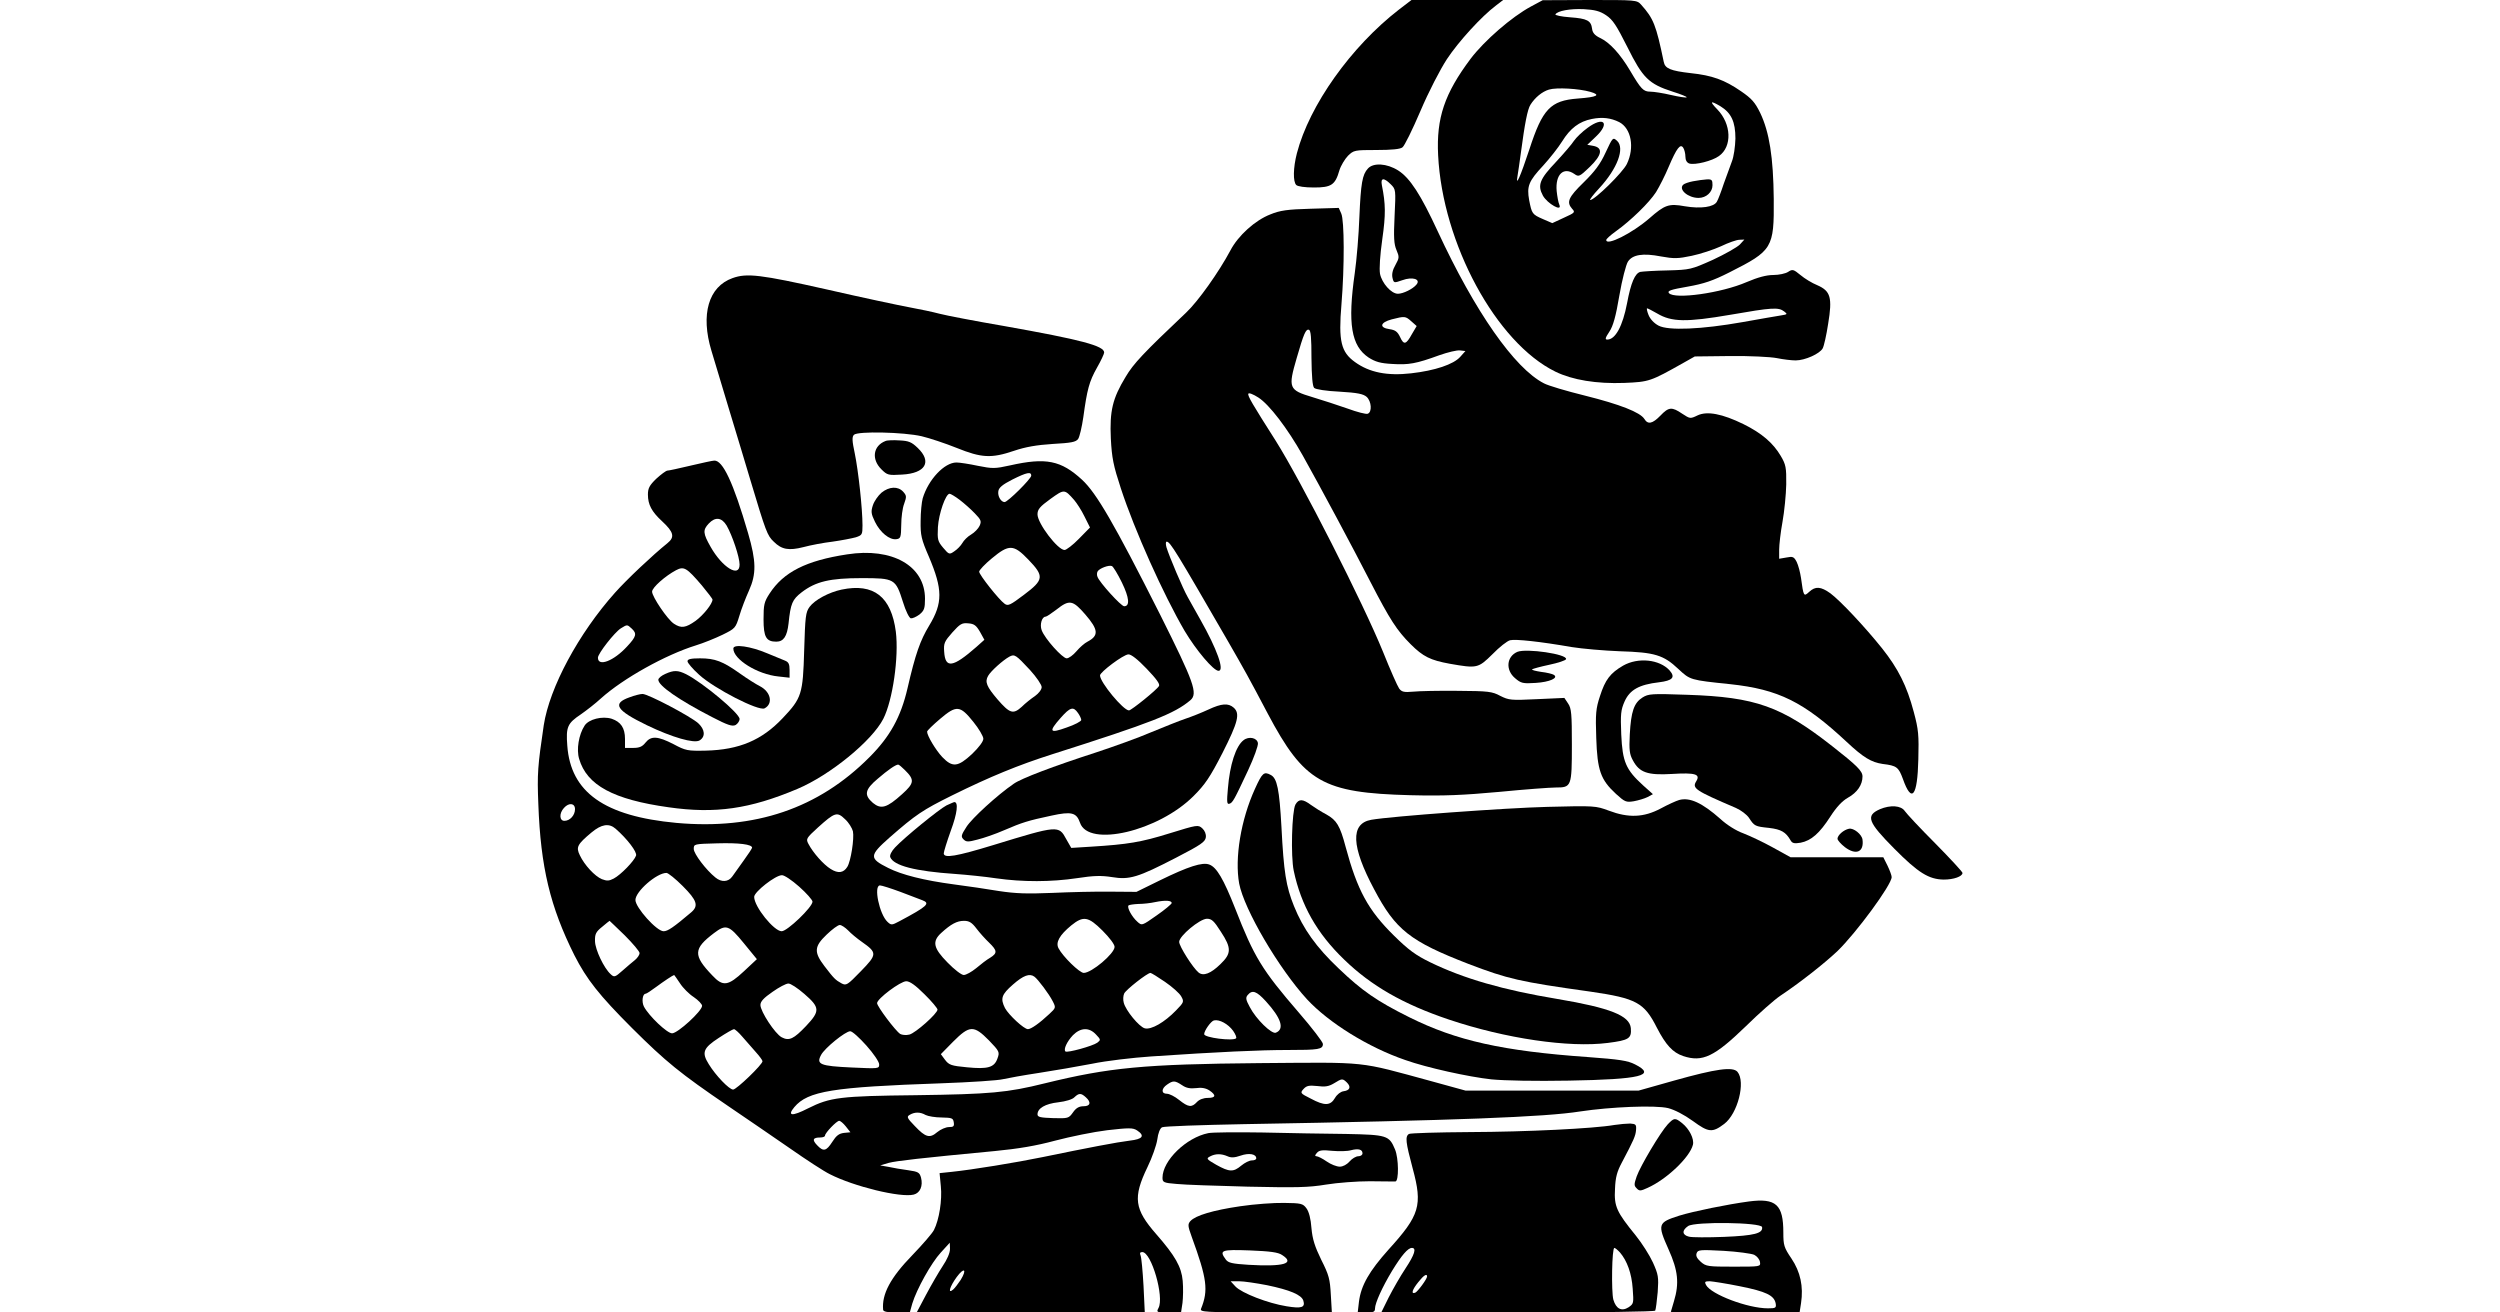 <?xml version="1.0" standalone="no"?>
<!DOCTYPE svg PUBLIC "-//W3C//DTD SVG 20010904//EN"
 "http://www.w3.org/TR/2001/REC-SVG-20010904/DTD/svg10.dtd">
<svg version="1.0" xmlns="http://www.w3.org/2000/svg"
 width="1200pt" height="630pt" viewBox="0 0 1200 630"
 preserveAspectRatio="xMidYMid meet">

<g transform="translate(0,630) scale(0.1,-0.1)"
fill="#000000" stroke="none">
<path d="M6715 6254 c-230 -178 -430 -459 -490 -690 -18 -70 -19 -136 -3 -152
7 -7 41 -12 85 -12 83 0 102 12 122 82 7 23 26 54 41 70 28 27 31 28 137 28
72 0 115 4 125 13 9 6 48 85 86 174 40 94 94 198 127 249 57 86 167 206 235
257 l35 27 -220 0 -220 0 -60 -46z"/>
<path d="M7349 6269 c-93 -50 -224 -164 -290 -251 -125 -167 -165 -284 -156
-463 21 -424 279 -900 563 -1039 82 -40 197 -59 331 -54 119 5 125 7 283 96
l55 31 170 2 c94 1 194 -4 224 -10 29 -6 70 -11 90 -11 45 0 116 32 130 58 6
11 18 64 26 117 21 127 12 158 -52 186 -25 10 -61 32 -81 49 -33 27 -38 29
-59 15 -12 -8 -44 -15 -71 -15 -33 0 -74 -11 -128 -34 -122 -53 -346 -84 -373
-53 -9 11 8 17 89 31 79 14 121 28 202 69 206 104 214 116 212 352 -2 200 -21
321 -65 413 -25 51 -41 69 -92 104 -80 55 -138 76 -242 87 -96 11 -123 22
-129 54 -37 178 -49 208 -109 275 -20 22 -25 22 -246 22 l-226 -1 -56 -30z
m360 -42 c33 -22 50 -49 103 -154 73 -147 102 -176 217 -213 39 -12 70 -25 67
-27 -3 -3 -36 2 -75 11 -38 9 -83 16 -99 16 -34 0 -45 12 -97 100 -48 81 -99
137 -145 158 -25 12 -36 25 -38 44 -5 39 -23 49 -106 55 -42 3 -73 10 -70 14
10 17 71 28 136 25 53 -3 77 -9 107 -29z m-75 -368 c52 -15 33 -25 -61 -32
-131 -10 -169 -50 -232 -244 -43 -130 -67 -185 -57 -128 3 17 10 66 16 110 19
143 32 210 46 232 22 35 56 63 89 73 36 11 144 5 199 -11z m624 -69 c52 -32
72 -74 72 -155 -1 -39 -8 -88 -17 -110 -8 -22 -26 -70 -39 -107 -12 -37 -27
-76 -33 -86 -14 -26 -77 -35 -154 -22 -77 14 -96 7 -170 -58 -83 -72 -207
-134 -207 -104 0 5 20 23 45 41 74 53 161 138 194 189 16 26 44 81 61 122 38
89 56 113 70 90 5 -8 10 -27 10 -42 0 -17 7 -29 19 -33 27 -8 109 12 142 36
64 45 60 154 -8 224 -38 39 -34 44 15 15z m-486 -76 c58 -30 75 -122 37 -201
-19 -40 -154 -173 -176 -173 -5 0 14 25 43 56 88 95 124 193 86 228 -20 18
-21 17 -55 -56 -25 -55 -52 -91 -105 -143 -74 -72 -84 -95 -56 -127 16 -17 14
-19 -39 -43 l-56 -26 -44 19 c-53 23 -54 26 -67 91 -12 67 -3 91 68 167 31 34
72 86 90 115 39 63 82 96 143 108 50 10 91 5 131 -15z m579 -588 c-13 -13 -71
-46 -129 -73 -105 -47 -110 -48 -217 -51 -60 -1 -120 -5 -131 -7 -26 -6 -46
-53 -64 -150 -21 -110 -56 -175 -95 -175 -12 0 -10 8 10 38 18 27 31 73 48
174 13 76 32 148 41 162 22 34 72 42 159 25 61 -11 81 -11 147 3 43 9 106 30
141 46 35 17 75 31 88 31 l24 1 -22 -24z m-396 -331 c69 -41 140 -42 350 -6
201 35 232 37 259 16 17 -13 16 -14 -15 -19 -19 -3 -101 -17 -184 -32 -197
-35 -357 -42 -404 -17 -21 11 -40 31 -48 51 -7 17 -10 32 -7 32 3 0 25 -11 49
-25z"/>
<path d="M8127 5430 c-21 -4 -42 -11 -48 -17 -23 -23 24 -63 74 -63 37 0 67
28 67 61 0 25 -3 29 -27 28 -16 -1 -45 -5 -66 -9z"/>
<path d="M7620 5686 c-25 -18 -54 -46 -65 -62 -10 -16 -49 -61 -86 -101 -79
-83 -90 -112 -63 -162 21 -38 94 -80 79 -44 -5 10 -10 39 -13 66 -7 80 33 118
85 82 21 -15 25 -13 74 34 59 57 65 92 16 101 l-28 5 41 39 c70 66 38 100 -40
42z"/>
<path d="M6566 5491 c-27 -29 -34 -71 -41 -233 -3 -84 -13 -205 -22 -268 -35
-245 -17 -350 66 -406 33 -21 57 -28 114 -31 78 -5 114 1 226 42 40 14 85 25
99 23 l26 -3 -25 -28 c-32 -36 -121 -66 -236 -79 -114 -13 -200 4 -269 54 -67
48 -80 100 -65 277 15 183 14 403 -1 436 l-12 27 -136 -4 c-110 -3 -146 -8
-192 -27 -73 -28 -155 -102 -192 -173 -56 -105 -155 -244 -212 -298 -207 -196
-253 -245 -291 -309 -63 -104 -77 -163 -71 -296 5 -94 12 -129 48 -239 66
-202 204 -509 306 -684 56 -94 139 -192 163 -192 30 0 -7 104 -88 247 -22 40
-50 88 -60 107 -23 40 -89 196 -102 239 -4 15 -4 27 1 27 17 0 45 -47 296
-481 77 -134 98 -171 189 -344 175 -330 264 -381 685 -392 162 -4 251 0 427
16 122 12 244 21 271 21 75 0 77 4 77 205 0 147 -2 175 -18 198 l-18 27 -132
-6 c-125 -6 -134 -5 -176 16 -39 21 -57 23 -205 24 -88 1 -185 -1 -213 -4 -44
-4 -55 -1 -67 15 -8 11 -43 90 -77 175 -95 234 -393 820 -516 1015 -112 176
-135 215 -131 225 2 6 23 -2 48 -18 52 -33 140 -148 213 -278 84 -150 240
-441 325 -607 94 -182 127 -233 193 -299 60 -60 95 -77 188 -94 131 -23 136
-22 205 46 33 34 71 64 85 67 26 6 141 -6 296 -33 50 -8 153 -17 230 -20 168
-5 210 -18 281 -85 57 -53 56 -53 249 -73 232 -25 352 -84 559 -277 81 -76
119 -98 173 -106 67 -8 76 -15 97 -72 42 -119 70 -85 74 94 3 116 1 143 -22
228 -33 125 -75 208 -152 305 -85 106 -201 229 -248 264 -46 33 -72 35 -102 7
-26 -24 -27 -22 -39 66 -4 27 -13 62 -21 78 -13 25 -19 27 -49 21 l-35 -6 0
43 c0 24 7 85 16 134 9 50 17 131 18 180 1 81 -2 95 -26 136 -37 63 -92 110
-179 153 -102 50 -175 64 -221 42 -35 -17 -36 -16 -73 8 -50 34 -65 33 -105
-9 -38 -39 -60 -44 -77 -16 -20 32 -117 70 -285 112 -89 22 -177 48 -197 59
-141 72 -331 344 -510 730 -81 175 -133 256 -190 292 -54 34 -119 38 -145 9z
m110 -76 c24 -24 24 -26 18 -152 -5 -103 -3 -135 9 -163 14 -33 14 -38 -5 -72
-14 -24 -18 -45 -14 -62 6 -25 7 -25 47 -11 49 18 90 5 68 -21 -17 -21 -64
-44 -89 -44 -32 0 -77 51 -86 96 -4 24 0 88 11 166 17 119 16 169 -2 259 -7
36 9 38 43 4z m98 -657 l26 -23 -23 -39 c-28 -51 -39 -53 -57 -13 -12 25 -23
33 -50 37 -51 7 -46 32 10 47 63 16 66 16 94 -9z m-479 -176 c1 -89 5 -136 13
-144 7 -7 58 -15 122 -18 86 -5 114 -11 130 -25 23 -21 27 -73 5 -81 -8 -3
-51 8 -97 25 -46 16 -122 41 -169 55 -113 34 -117 43 -75 187 34 118 44 141
59 136 9 -3 12 -40 12 -135z"/>
<path d="M3516 4965 c-115 -41 -154 -174 -101 -349 13 -44 52 -173 86 -286 34
-113 80 -263 101 -335 74 -247 81 -266 112 -295 38 -38 72 -44 143 -26 33 9
96 21 139 26 43 6 94 16 112 21 30 10 32 13 32 57 0 80 -20 263 -37 345 -13
61 -14 80 -4 90 18 18 239 13 325 -7 38 -9 113 -34 168 -56 119 -48 166 -51
275 -14 56 19 109 28 186 33 89 5 111 9 122 24 7 10 18 57 25 105 18 132 28
171 66 238 19 33 34 66 34 72 0 32 -109 61 -480 127 -140 24 -280 51 -310 59
-30 8 -95 22 -145 31 -49 9 -228 47 -398 86 -316 71 -382 79 -451 54z"/>
<path d="M4250 4183 c-59 -23 -68 -87 -20 -135 29 -29 34 -30 100 -26 112 6
145 61 75 128 -29 28 -43 34 -87 36 -29 2 -60 1 -68 -3z"/>
<path d="M3315 4065 c-55 -13 -105 -24 -112 -24 -7 -1 -30 -18 -53 -39 -33
-32 -40 -46 -40 -76 0 -48 18 -82 68 -128 56 -52 62 -76 26 -105 -72 -58 -195
-174 -252 -238 -175 -196 -314 -455 -342 -636 -29 -197 -32 -232 -26 -379 11
-303 57 -493 173 -725 59 -116 119 -192 277 -350 163 -162 229 -216 461 -374
83 -56 215 -147 295 -202 80 -56 166 -112 193 -125 115 -59 340 -114 403 -98
31 8 45 42 35 81 -7 25 -13 29 -62 36 -30 4 -72 11 -94 16 l-40 7 40 12 c38
10 152 23 510 57 114 11 197 25 290 50 72 19 184 42 250 50 105 12 123 12 143
-1 39 -26 27 -42 -35 -49 -59 -7 -205 -35 -418 -79 -126 -26 -340 -61 -438
-71 l-57 -6 6 -63 c7 -66 -8 -161 -33 -210 -8 -16 -55 -70 -104 -121 -105
-108 -147 -187 -140 -262 1 -9 21 -13 64 -13 l64 0 12 43 c21 69 91 195 137
245 l43 47 1 -30 c0 -19 -14 -51 -35 -82 -19 -29 -55 -91 -80 -138 l-45 -85
547 0 548 0 -6 127 c-4 71 -10 136 -14 146 -5 12 -3 17 8 17 44 0 106 -216 78
-268 -11 -21 -10 -22 48 -22 l60 0 7 46 c3 25 4 73 1 106 -6 67 -36 120 -127
224 -105 120 -113 175 -42 322 22 45 43 105 47 132 4 31 13 54 23 59 10 5 186
11 392 15 1026 18 1445 34 1615 61 146 22 360 31 422 16 31 -8 76 -31 119 -62
75 -55 93 -57 150 -14 65 49 104 202 64 250 -22 26 -102 15 -305 -42 l-170
-48 -415 0 -415 0 -160 44 c-364 99 -298 92 -830 88 -554 -5 -720 -21 -1030
-97 -181 -45 -261 -52 -620 -57 -362 -4 -410 -10 -516 -63 -78 -40 -102 -37
-66 6 65 77 184 96 702 114 143 5 278 14 300 20 22 5 99 19 172 30 72 11 187
31 255 44 67 14 195 29 283 35 325 22 524 31 657 31 148 0 168 3 168 29 0 9
-52 77 -116 151 -177 205 -214 266 -305 499 -56 142 -89 198 -124 211 -33 13
-101 -9 -238 -76 l-112 -55 -125 1 c-69 1 -195 -2 -280 -6 -122 -5 -176 -3
-255 9 -55 9 -153 24 -217 32 -143 19 -250 46 -315 79 -92 46 -91 59 6 145
128 112 160 133 301 203 182 90 319 146 479 197 481 153 588 195 665 260 37
32 17 86 -145 410 -222 440 -306 584 -375 648 -101 93 -173 108 -346 69 -72
-16 -84 -16 -154 -2 -42 9 -88 16 -103 16 -58 0 -135 -82 -162 -172 -5 -18
-10 -67 -10 -109 -1 -68 3 -87 40 -172 66 -156 67 -221 1 -330 -43 -71 -66
-136 -104 -301 -32 -138 -84 -232 -183 -331 -245 -246 -549 -349 -926 -315
-346 32 -508 147 -524 371 -7 90 1 107 65 150 26 18 70 52 97 77 107 96 310
209 455 254 36 11 93 34 128 51 61 30 63 32 81 91 10 34 31 88 46 121 36 80
35 141 -4 275 -71 244 -122 352 -163 349 -7 0 -58 -11 -113 -24z m1635 -48 c0
-15 -113 -127 -128 -127 -17 0 -34 28 -30 52 2 17 20 32 67 56 70 35 91 39 91
19z m206 -117 c12 -14 35 -49 49 -78 l27 -54 -53 -54 c-29 -30 -61 -54 -69
-54 -33 0 -130 128 -130 171 0 24 11 37 62 74 67 48 67 48 114 -5z m-550 1
c21 -16 54 -45 73 -65 30 -31 33 -38 23 -60 -6 -13 -24 -32 -41 -42 -16 -9
-35 -28 -42 -41 -7 -12 -24 -30 -38 -39 -24 -17 -26 -16 -54 17 -26 31 -28 39
-25 99 4 64 37 160 56 160 5 0 27 -13 48 -29z m-1118 -124 c27 -47 62 -151 62
-187 0 -65 -83 -14 -139 85 -37 65 -38 81 -9 112 31 33 62 30 86 -10z m1448
-163 c77 -80 75 -97 -21 -169 -66 -50 -77 -55 -93 -43 -27 19 -122 139 -122
154 0 7 27 36 61 64 82 68 104 68 175 -6z m449 -110 c36 -74 39 -114 11 -114
-15 0 -119 115 -128 141 -4 9 -3 21 1 27 9 14 53 31 68 25 6 -2 28 -38 48 -79z
m-2017 -13 c28 -34 52 -65 52 -69 0 -20 -44 -75 -81 -102 -48 -34 -69 -37
-104 -14 -31 20 -105 130 -105 154 0 20 64 76 115 103 38 20 51 12 123 -72z
m1841 -140 c64 -74 66 -102 11 -131 -14 -7 -38 -28 -53 -46 -16 -19 -37 -34
-47 -34 -20 0 -105 94 -120 135 -10 27 1 65 19 65 5 0 28 16 52 34 62 49 78
46 138 -23z m-505 -84 l21 -38 -38 -34 c-114 -100 -150 -105 -155 -23 -3 40 1
49 39 92 37 41 46 47 76 44 29 -2 39 -10 57 -41z m-1672 16 c26 -24 23 -38
-22 -86 -64 -70 -140 -99 -140 -54 0 20 80 122 110 141 31 19 30 19 52 -1z
m1912 -199 c31 -34 56 -71 56 -82 0 -12 -14 -30 -32 -43 -18 -12 -47 -35 -64
-52 -41 -37 -57 -32 -116 36 -52 61 -62 84 -45 113 13 23 71 75 102 92 25 13
30 10 99 -64z m560 6 c47 -49 65 -74 59 -83 -10 -18 -133 -117 -144 -117 -27
0 -139 135 -139 168 0 16 112 100 136 101 13 1 45 -24 88 -69z m-832 -255 c26
-32 48 -69 48 -81 0 -13 -21 -41 -54 -73 -68 -63 -94 -66 -143 -15 -32 34 -73
103 -73 122 0 5 28 32 62 61 79 67 96 66 160 -14z m502 43 c9 -12 16 -28 16
-34 0 -6 -31 -23 -70 -36 -83 -30 -88 -21 -29 46 46 52 61 56 83 24z m-831
-274 c48 -47 46 -63 -13 -116 -73 -66 -101 -74 -140 -42 -44 38 -39 64 23 116
50 43 85 67 98 68 4 0 18 -12 32 -26z m-1583 -188 c0 -29 -24 -56 -51 -56 -24
0 -26 36 -2 62 24 27 53 23 53 -6z m1334 -106 c7 -35 -10 -144 -27 -171 -18
-29 -44 -33 -80 -10 -34 21 -84 77 -107 121 -12 23 -10 27 46 78 81 73 92 77
130 40 18 -16 34 -43 38 -58z m-1139 12 c56 -49 104 -112 98 -129 -9 -26 -73
-92 -107 -110 -23 -12 -33 -12 -57 -3 -34 14 -84 68 -106 115 -19 39 -12 52
56 109 48 40 84 46 116 18z m655 -91 c0 -3 -18 -31 -40 -61 -22 -30 -47 -65
-55 -77 -19 -27 -52 -29 -81 -5 -45 36 -104 114 -104 137 0 24 1 24 113 27
105 3 167 -5 167 -21z m-333 -184 c69 -69 77 -95 41 -126 -86 -73 -113 -91
-133 -91 -33 0 -135 114 -135 150 0 41 102 130 149 130 8 0 43 -28 78 -63z
m559 -3 c35 -31 64 -64 64 -72 0 -26 -121 -142 -148 -142 -37 0 -132 118 -132
165 0 24 102 104 133 104 11 1 48 -24 83 -55z m486 -25 c46 -17 93 -35 105
-40 40 -15 25 -29 -110 -101 -36 -19 -39 -20 -57 -3 -39 36 -68 175 -36 175 8
0 52 -14 98 -31z m1302 -54 c-1 -5 -33 -32 -72 -59 -71 -50 -71 -50 -93 -30
-26 23 -51 69 -42 78 4 3 25 6 47 7 23 0 59 4 81 9 49 10 80 8 79 -5z m-332
-132 c34 -34 58 -66 58 -78 0 -32 -110 -125 -148 -125 -20 0 -100 78 -121 118
-15 28 4 63 61 110 58 47 82 43 150 -25z m568 -5 c52 -79 51 -105 -2 -156 -46
-45 -82 -59 -105 -40 -27 22 -93 126 -93 147 0 28 98 110 133 111 23 0 34 -10
67 -62z m-2861 -18 c39 -39 71 -77 71 -85 0 -8 -10 -23 -22 -33 -11 -9 -39
-32 -60 -51 -36 -32 -40 -33 -57 -17 -32 29 -74 117 -75 158 -1 34 4 45 34 69
19 16 35 29 36 29 1 0 33 -32 73 -70z m1688 33 c15 -20 43 -51 61 -68 39 -38
40 -50 5 -72 -16 -9 -46 -32 -67 -50 -22 -18 -49 -33 -60 -33 -11 0 -45 26
-78 60 -68 69 -75 101 -30 142 46 42 75 58 109 58 25 0 38 -8 60 -37z m-616
-9 c13 -14 43 -39 66 -55 74 -52 74 -60 -5 -141 -65 -67 -70 -70 -93 -58 -29
16 -36 23 -82 83 -51 67 -49 94 11 151 26 25 54 46 63 46 8 0 26 -12 40 -26z
m-501 -61 l63 -77 -62 -58 c-76 -71 -101 -75 -152 -20 -93 97 -91 128 8 203
58 44 72 39 143 -48z m2022 -186 c35 -24 70 -55 78 -70 14 -25 13 -28 -25 -67
-55 -57 -119 -94 -150 -86 -27 7 -92 86 -101 123 -4 14 -3 33 2 44 8 18 110
98 126 99 4 0 35 -19 70 -43z m-2328 -7 c14 -22 44 -52 66 -66 22 -15 40 -34
40 -42 0 -25 -117 -132 -144 -132 -24 0 -111 83 -135 128 -12 23 -7 62 8 62 4
0 27 15 51 33 35 26 80 56 86 57 1 0 13 -18 28 -40z m1701 32 c17 -12 71 -84
88 -118 16 -31 15 -32 -16 -61 -48 -45 -88 -73 -103 -73 -19 0 -92 68 -110
101 -23 46 -17 65 38 113 50 44 80 55 103 38z m-528 -84 c35 -34 63 -68 63
-74 0 -19 -106 -113 -135 -120 -16 -4 -35 -2 -44 3 -23 15 -111 132 -111 148
0 21 112 105 140 105 17 0 44 -19 87 -62z m-576 1 c75 -65 76 -82 8 -154 -59
-62 -81 -73 -117 -54 -32 17 -102 124 -102 155 0 17 16 34 58 63 31 22 65 40
76 40 10 1 45 -22 77 -50z m2215 -35 c74 -81 91 -134 48 -151 -20 -8 -95 65
-125 123 -19 35 -21 45 -10 58 22 26 42 19 87 -30z m-157 -142 c11 -16 18 -32
14 -36 -15 -14 -153 3 -153 20 0 17 33 63 47 66 26 6 68 -17 92 -50z m-2356
-28 c18 -21 47 -53 64 -73 18 -20 33 -40 33 -45 0 -16 -125 -136 -141 -136
-19 0 -84 68 -117 122 -35 56 -27 77 48 126 35 23 68 42 73 42 5 0 23 -16 40
-36z m1184 -18 c50 -52 52 -56 41 -86 -15 -44 -46 -53 -147 -43 -75 7 -86 11
-105 36 l-20 27 59 60 c79 79 99 80 172 6z m514 28 c23 -24 23 -26 6 -39 -22
-16 -145 -50 -153 -42 -10 10 7 47 36 78 37 37 78 39 111 3z m-1102 -53 c34
-38 61 -78 61 -90 0 -21 -2 -21 -132 -15 -152 7 -171 15 -147 60 17 33 117
114 140 114 10 0 44 -31 78 -69z m2306 -177 c21 -21 15 -38 -16 -42 -14 -2
-31 -15 -41 -32 -22 -38 -50 -39 -117 -3 -50 25 -51 27 -34 46 15 16 26 18 66
14 37 -5 55 -2 80 13 39 24 41 24 62 4z m-791 -13 c20 -14 39 -17 67 -14 26 4
47 0 64 -11 34 -23 31 -36 -8 -36 -21 0 -41 -8 -52 -20 -25 -27 -41 -25 -85
10 -21 17 -47 30 -59 30 -28 0 -27 25 1 44 29 20 37 20 72 -3z m-462 -58 c27
-24 22 -43 -11 -43 -21 0 -36 -8 -51 -30 -20 -28 -23 -29 -95 -27 -61 2 -75 5
-75 18 0 29 37 51 100 58 35 4 68 14 77 24 22 21 32 21 55 0z m-769 -85 c12
-6 47 -12 77 -12 49 -1 55 -3 58 -23 3 -19 -1 -23 -23 -23 -15 0 -40 -11 -56
-24 -36 -31 -56 -26 -108 29 -38 39 -40 45 -24 54 24 14 50 14 76 -1z m-383
-55 l22 -28 -31 -3 c-24 -3 -37 -13 -56 -43 -29 -45 -43 -48 -73 -16 -25 26
-20 37 15 37 13 0 23 4 23 9 0 13 56 71 68 71 6 0 20 -12 32 -27z m551 -737
c-12 -18 -28 -39 -36 -46 -27 -23 -17 13 17 60 36 49 51 38 19 -14z"/>
<path d="M4231 3935 c-16 -14 -35 -41 -41 -60 -10 -30 -9 -41 10 -80 25 -51
70 -88 103 -83 20 3 22 8 23 68 0 36 6 82 14 102 12 34 12 39 -5 58 -25 27
-67 25 -104 -5z"/>
<path d="M4066 3639 c-197 -30 -305 -85 -372 -188 -26 -40 -29 -53 -29 -124 0
-85 13 -107 61 -107 35 0 52 25 59 87 10 97 18 115 63 150 68 52 136 68 288
68 158 0 163 -3 198 -114 13 -43 30 -77 38 -79 8 -1 26 7 41 18 23 19 27 29
27 76 0 158 -157 247 -374 213z"/>
<path d="M4040 3470 c-61 -13 -129 -49 -154 -83 -19 -26 -21 -46 -26 -210 -6
-209 -12 -228 -103 -324 -100 -106 -209 -152 -368 -156 -89 -2 -98 0 -156 31
-76 39 -108 41 -135 7 -15 -19 -29 -25 -59 -25 l-39 0 0 43 c0 53 -20 82 -64
97 -45 14 -110 -2 -130 -33 -28 -43 -40 -115 -26 -160 37 -126 164 -195 430
-232 224 -32 389 -8 617 88 157 66 359 231 413 337 45 89 75 296 60 418 -22
168 -106 234 -260 202z"/>
<path d="M3520 3187 c0 -52 116 -124 216 -134 l54 -6 0 37 c0 29 -5 38 -22 45
-13 5 -51 21 -85 35 -80 34 -163 46 -163 23z"/>
<path d="M7283 3171 c-52 -23 -57 -87 -11 -126 29 -25 38 -27 99 -23 67 4 112
24 87 39 -6 4 -34 11 -61 14 -26 4 -46 9 -43 12 3 3 40 13 82 22 43 9 79 21
81 27 8 24 -191 53 -234 35z"/>
<path d="M3300 3126 c0 -8 25 -37 56 -65 72 -66 286 -176 314 -161 42 22 30
79 -22 106 -18 9 -61 36 -96 61 -83 59 -120 73 -192 73 -45 0 -60 -4 -60 -14z"/>
<path d="M7791 3105 c-62 -36 -86 -68 -111 -146 -20 -60 -22 -85 -18 -201 5
-156 21 -201 95 -269 42 -38 48 -41 85 -35 22 4 52 13 66 20 l26 14 -48 43
c-82 75 -98 112 -104 243 -4 99 -2 118 16 159 25 56 70 81 165 92 66 8 80 24
51 57 -48 53 -151 64 -223 23z"/>
<path d="M3193 3065 c-18 -8 -33 -20 -33 -28 0 -28 97 -96 258 -179 75 -39 97
-46 113 -38 10 6 19 19 19 29 0 27 -176 174 -257 215 -39 19 -58 20 -100 1z"/>
<path d="M3022 2953 c-85 -30 -65 -62 83 -134 120 -58 227 -89 253 -73 29 18
26 52 -6 82 -36 33 -243 142 -268 141 -11 0 -38 -7 -62 -16z"/>
<path d="M7884 2952 c-41 -26 -55 -67 -61 -177 -4 -76 -1 -96 15 -125 31 -58
70 -72 187 -65 113 7 138 -1 117 -35 -21 -34 -6 -44 190 -128 25 -11 54 -33
64 -49 25 -38 28 -40 96 -47 58 -7 80 -20 103 -60 8 -14 18 -16 48 -11 51 10
91 45 143 126 29 45 56 74 84 90 45 25 70 62 70 102 0 26 -26 52 -146 146
-244 191 -367 235 -694 246 -173 6 -187 5 -216 -13z"/>
<path d="M5800 2894 c-30 -14 -80 -34 -110 -44 -30 -10 -104 -40 -165 -65 -60
-26 -180 -69 -265 -97 -204 -66 -357 -124 -394 -150 -80 -55 -201 -166 -227
-207 -26 -40 -27 -47 -14 -60 13 -13 22 -13 67 -1 29 7 87 27 128 45 86 37
114 46 227 70 96 21 120 15 137 -34 40 -120 377 -41 546 129 54 54 78 89 138
206 75 148 85 189 54 217 -26 23 -58 21 -122 -9z"/>
<path d="M5969 2747 c-37 -28 -66 -118 -75 -231 -6 -65 -5 -78 7 -74 16 5 22
16 90 161 28 60 49 118 47 130 -4 26 -44 34 -69 14z"/>
<path d="M6024 2514 c-68 -149 -98 -333 -76 -455 24 -125 191 -409 326 -556
104 -112 293 -230 471 -291 104 -37 304 -81 414 -93 63 -6 212 -9 371 -6 347
6 423 25 318 78 -35 18 -75 24 -225 35 -411 29 -633 79 -858 191 -157 78 -228
128 -338 233 -110 104 -172 192 -216 301 -38 94 -49 163 -60 379 -10 182 -21
234 -51 250 -33 18 -41 11 -76 -66z"/>
<path d="M8060 2460 c-14 -4 -54 -22 -89 -41 -81 -43 -154 -46 -249 -10 -62
23 -68 24 -295 18 -201 -5 -748 -45 -845 -62 -101 -18 -96 -128 14 -334 103
-195 172 -249 453 -358 189 -72 243 -85 586 -133 219 -32 257 -52 318 -173 43
-83 76 -119 126 -136 93 -31 150 -3 300 142 64 63 139 129 166 147 96 64 210
154 274 214 91 88 261 319 261 356 0 8 -9 32 -20 55 l-20 40 -222 0 -223 0
-85 47 c-47 26 -111 56 -142 68 -34 12 -80 41 -110 69 -87 77 -147 105 -198
91z"/>
<path d="M6218 2438 c-17 -32 -23 -248 -8 -318 35 -165 111 -300 242 -426 130
-126 283 -214 503 -288 271 -91 576 -136 763 -112 101 13 114 21 110 71 -6 60
-98 97 -353 140 -260 43 -450 98 -610 176 -70 34 -105 60 -174 128 -124 122
-176 218 -232 426 -27 102 -43 128 -93 156 -23 12 -55 32 -73 45 -40 30 -59
30 -75 2z"/>
<path d="M4543 2434 c-35 -18 -201 -153 -247 -202 -17 -18 -26 -37 -23 -46 16
-41 119 -68 312 -81 55 -4 144 -13 197 -21 127 -18 263 -18 389 1 78 12 115
13 166 5 85 -14 124 -2 308 93 120 62 140 76 143 98 2 15 -5 32 -17 43 -20 18
-24 17 -157 -24 -138 -43 -201 -53 -376 -64 l-96 -6 -24 42 c-36 67 -39 67
-349 -28 -180 -55 -239 -65 -239 -40 0 7 15 56 34 109 31 83 37 137 17 137 -3
0 -20 -8 -38 -16z"/>
<path d="M9024 2416 c-70 -31 -59 -61 69 -190 114 -115 165 -147 237 -148 48
0 90 15 90 32 0 5 -59 69 -131 142 -73 73 -138 143 -146 155 -18 27 -69 30
-119 9z"/>
<path d="M8875 2322 c-25 -5 -55 -31 -55 -48 0 -7 16 -25 35 -40 54 -41 93
-24 85 36 -3 25 -43 57 -65 52z"/>
<path d="M8005 903 c-35 -38 -131 -199 -149 -250 -13 -38 -13 -44 0 -57 13
-14 19 -13 52 2 92 41 203 147 218 207 7 28 -17 76 -52 104 -34 27 -38 26 -69
-6z"/>
<path d="M7748 900 c-96 -17 -422 -33 -693 -34 -154 -1 -286 -5 -292 -9 -19
-12 -16 -39 18 -166 48 -177 34 -224 -116 -389 -93 -104 -132 -172 -142 -250
l-6 -52 42 0 c33 0 41 3 41 19 0 26 35 103 82 181 46 75 76 110 95 110 23 0
14 -31 -31 -99 -24 -36 -60 -99 -80 -138 l-36 -73 654 0 c402 0 657 4 661 9 3
6 8 45 12 89 5 72 3 84 -23 142 -16 35 -53 93 -82 129 -92 113 -105 140 -100
224 2 56 10 84 33 127 57 108 66 128 68 156 2 26 -1 29 -28 31 -16 0 -51 -3
-77 -7z m28 -612 c34 -40 56 -100 61 -174 5 -69 5 -72 -20 -89 -33 -21 -60 -8
-73 37 -10 38 -7 248 5 248 4 0 16 -10 27 -22z m-926 -115 c0 -12 -45 -73 -57
-78 -21 -8 -15 14 15 51 25 32 42 43 42 27z"/>
<path d="M5800 861 c-106 -21 -220 -132 -220 -214 0 -22 5 -25 68 -30 37 -4
191 -9 342 -13 231 -5 291 -4 375 10 55 9 149 16 210 16 61 -1 116 -1 123 -1
17 1 16 112 -2 154 -28 67 -38 70 -234 74 -97 1 -278 4 -402 7 -124 2 -241 1
-260 -3z m740 -97 c0 -8 -9 -14 -20 -14 -11 0 -30 -11 -42 -25 -13 -15 -32
-25 -47 -25 -15 0 -43 11 -63 25 -20 14 -42 25 -49 25 -8 0 -8 5 2 16 11 13
25 15 74 10 33 -3 74 -2 90 3 35 9 55 4 55 -15z m-510 -24 c0 -6 -9 -10 -21
-10 -12 0 -34 -11 -51 -25 -38 -32 -57 -31 -120 4 -47 27 -49 30 -30 40 26 14
54 14 84 1 17 -8 34 -7 63 3 40 14 75 8 75 -13z"/>
<path d="M8395 533 c-104 -14 -266 -47 -334 -68 -104 -33 -106 -41 -52 -162
46 -102 52 -163 26 -249 -8 -27 -15 -50 -15 -51 0 -2 139 -3 309 -3 l309 0 7
45 c12 80 -3 150 -46 214 -36 53 -39 64 -39 125 0 134 -35 166 -165 149z m63
-123 c5 -30 -37 -41 -182 -47 -79 -3 -155 -3 -169 1 -33 8 -35 30 -4 51 32 22
350 18 355 -5z m-38 -133 c14 -7 26 -22 28 -35 3 -22 2 -22 -127 -22 -122 0
-132 1 -157 23 -19 17 -25 29 -20 42 6 16 16 17 129 11 67 -4 133 -13 147 -19z
m-69 -151 c126 -25 164 -44 172 -81 4 -23 1 -25 -37 -25 -97 0 -273 67 -297
112 -8 15 -6 18 18 18 15 -1 80 -11 144 -24z"/>
<path d="M5953 510 c-130 -19 -214 -44 -239 -71 -13 -15 -13 -23 6 -75 74
-203 81 -257 45 -346 -6 -16 15 -17 310 -18 l318 0 -5 85 c-4 75 -9 95 -46
168 -31 64 -42 98 -47 152 -3 44 -12 79 -24 95 -17 23 -25 25 -107 26 -49 1
-144 -6 -211 -16z m201 -234 c64 -41 8 -57 -162 -47 -77 5 -96 9 -108 25 -33
45 -23 49 115 44 99 -4 136 -9 155 -22z m-72 -145 c110 -23 165 -46 174 -74
10 -33 -8 -39 -81 -27 -88 14 -215 63 -245 95 l-23 25 40 0 c23 0 83 -9 135
-19z"/>
</g>
</svg>
